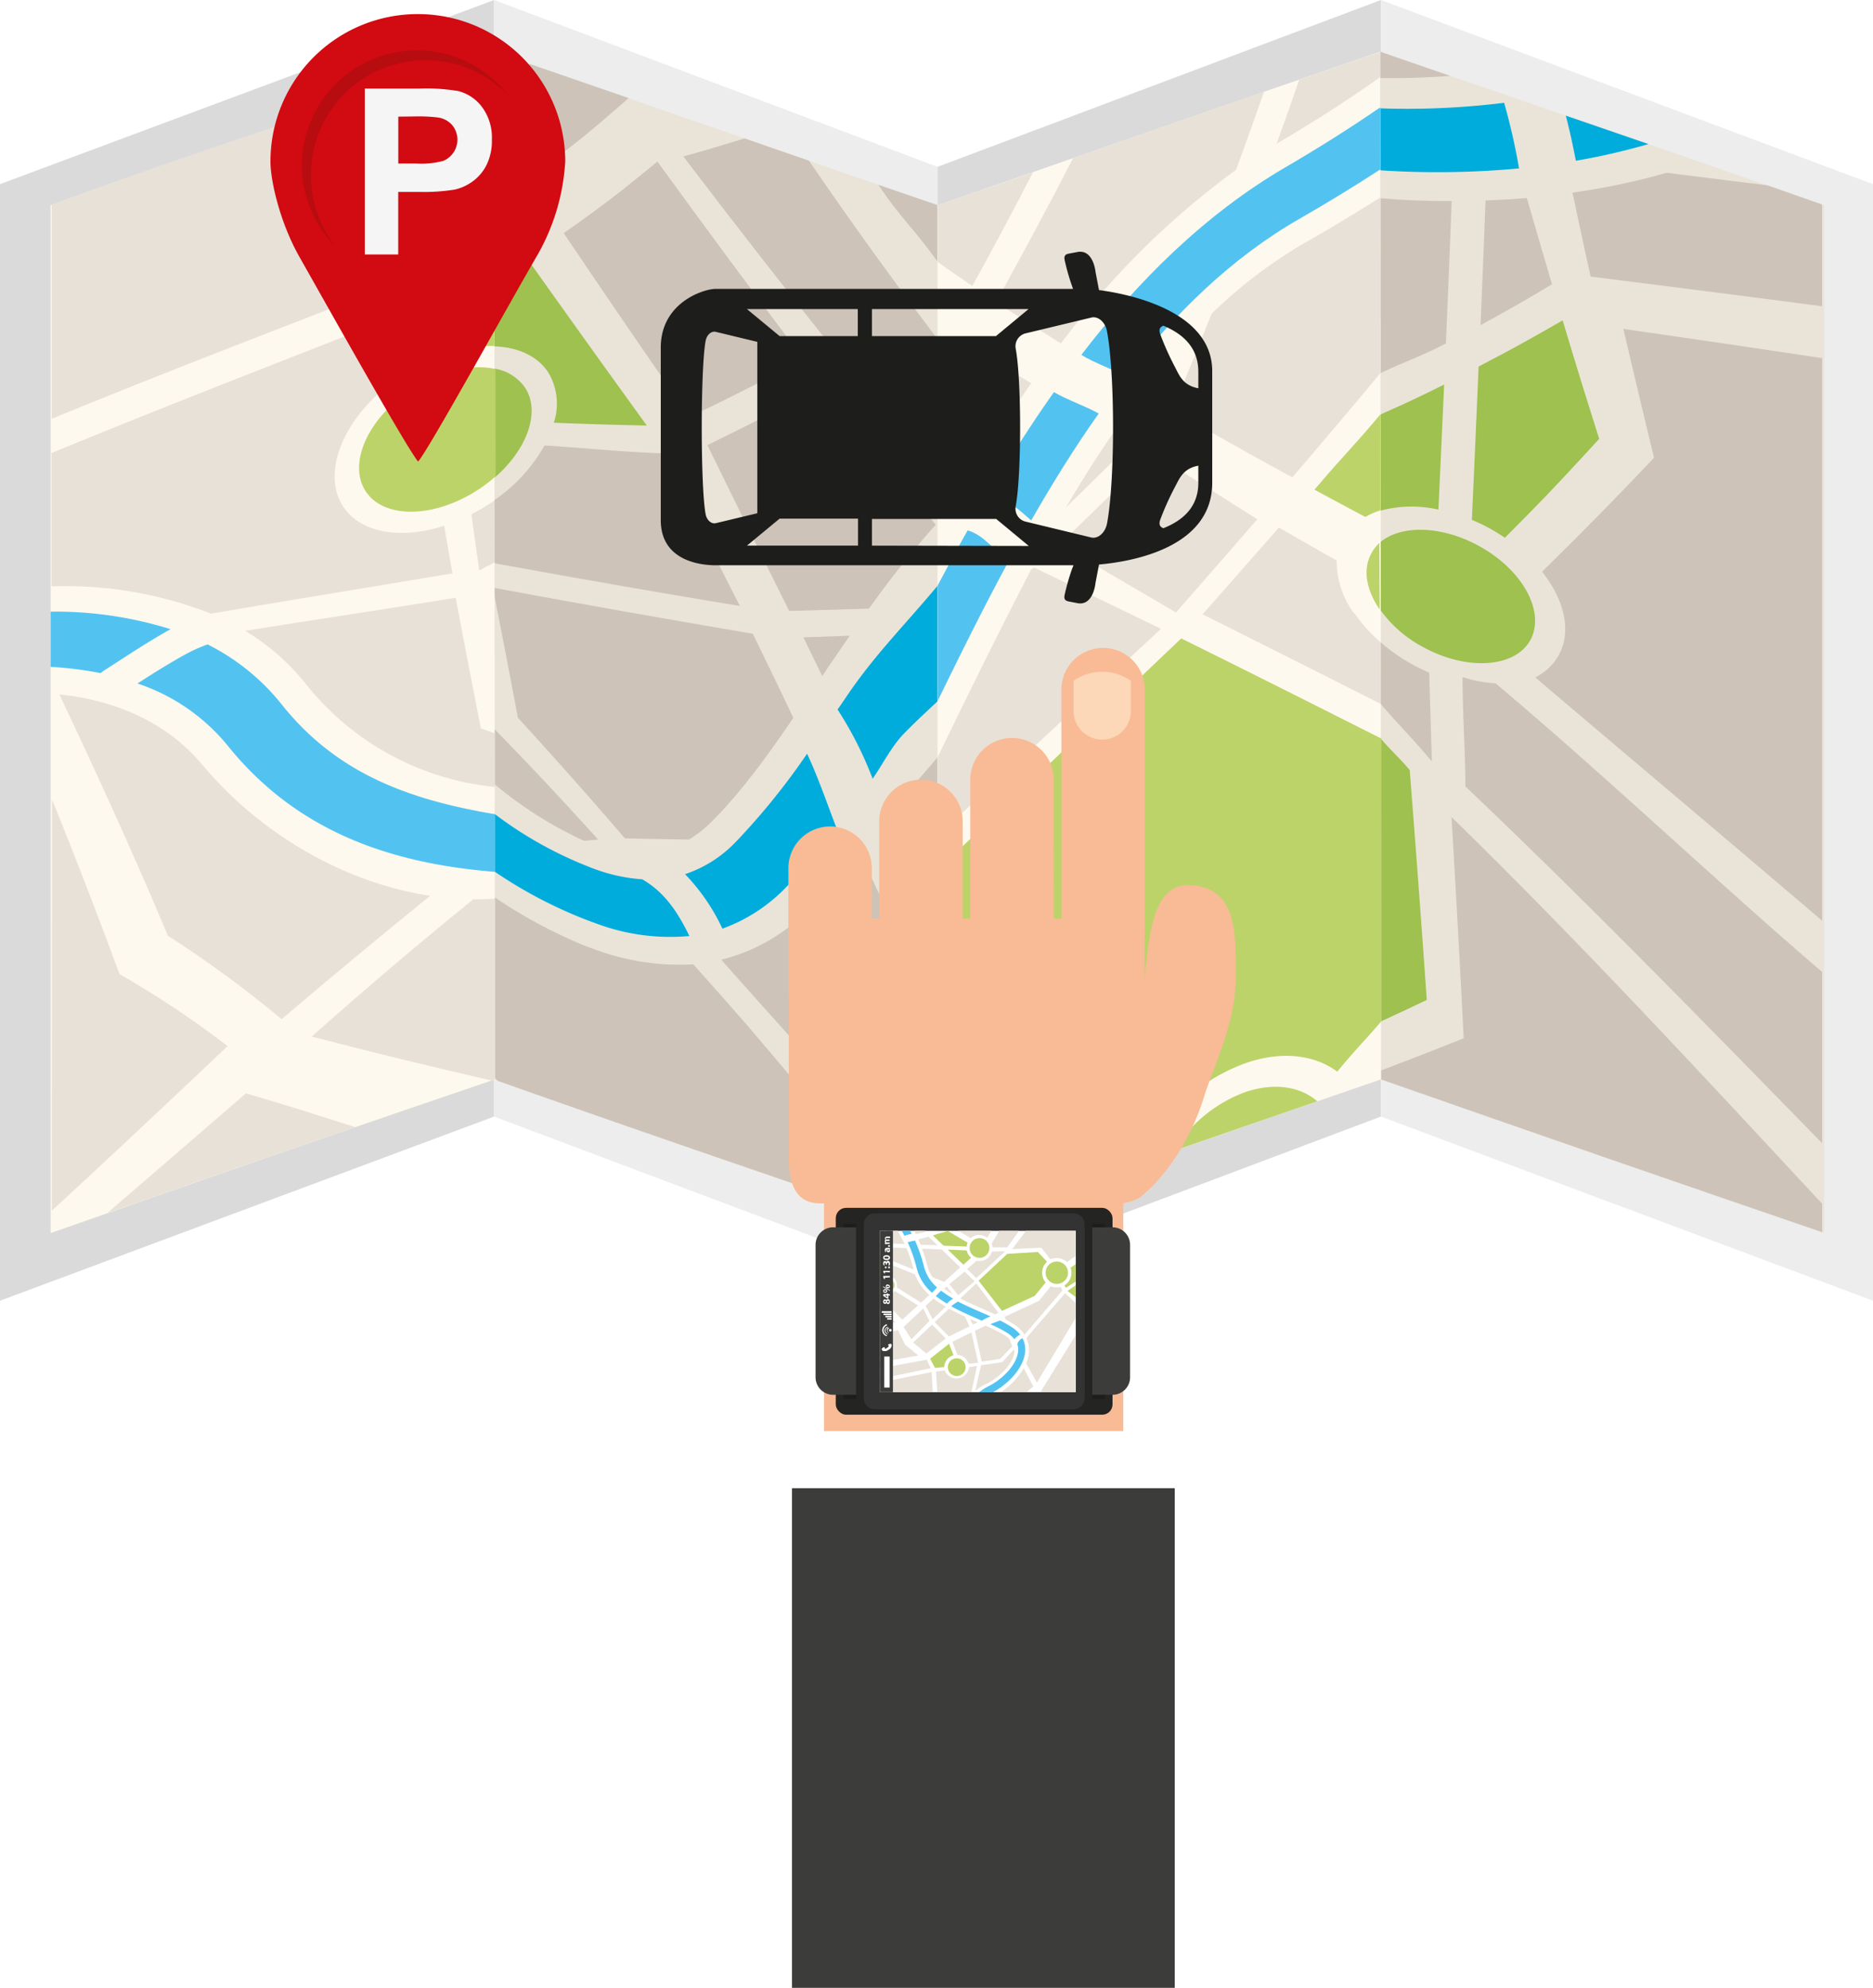 <svg xmlns="http://www.w3.org/2000/svg" xmlns:xlink="http://www.w3.org/1999/xlink" viewBox="0 0 297.77 315.97"><defs><style>.cls-1{mask:url(#mask);filter:url(#luminosity-noclip-3);}.cls-2,.cls-4{mix-blend-mode:multiply;}.cls-2{fill:url(#linear-gradient);}.cls-3{mask:url(#mask-2);filter:url(#luminosity-noclip-4);}.cls-4{fill:url(#linear-gradient-2);}.cls-5{fill:none;}.cls-6{fill:#e8e1d8;}.cls-7{fill:#dadada;}.cls-8{fill:#ededed;}.cls-9{fill:#eae4d8;}.cls-10{fill:#9ec14f;}.cls-11{fill:#cdc3b8;}.cls-12{fill:#00acdc;}.cls-13{fill:#fef9ee;}.cls-14{fill:#bcd369;}.cls-15{fill:#52c3f1;}.cls-16{fill:#f8bb95;}.cls-17{fill:#fcd7b8;}.cls-18{fill:#fff;}.cls-19{fill:#3c3c3b;}.cls-20{fill:#242422;}.cls-21{fill:#343333;}.cls-22{fill:#1d1d1b;}.cls-23{clip-path:url(#clip-path);}.cls-24{fill:#d20a11;}.cls-25{fill:#f5f5f5;}.cls-26{mask:url(#mask-3);}.cls-27{fill:url(#linear-gradient-3);}.cls-28{fill:#7a110f;opacity:0.3;}.cls-29{mask:url(#mask-4);}.cls-30{fill:url(#linear-gradient-4);}.cls-31{filter:url(#luminosity-noclip-2);}.cls-32{filter:url(#luminosity-noclip);}</style><filter id="luminosity-noclip" x="46.2" y="-8295.78" width="41.01" height="32766" filterUnits="userSpaceOnUse" color-interpolation-filters="sRGB"><feFlood flood-color="#fff" result="bg"/><feBlend in="SourceGraphic" in2="bg"/></filter><mask id="mask" x="46.2" y="-8295.78" width="41.01" height="32766" maskUnits="userSpaceOnUse"><g class="cls-32"/></mask><linearGradient id="linear-gradient" x1="66.71" y1="24.98" x2="66.71" y2="3.93" gradientUnits="userSpaceOnUse"><stop offset="0.15"/><stop offset="0.25" stop-color="#050505"/><stop offset="0.35" stop-color="#121212"/><stop offset="0.46" stop-color="#282828"/><stop offset="0.58" stop-color="#484848"/><stop offset="0.69" stop-color="#707070"/><stop offset="0.81" stop-color="#a1a1a1"/><stop offset="0.93" stop-color="#dadada"/><stop offset="1" stop-color="#fff"/></linearGradient><filter id="luminosity-noclip-2" x="54.25" y="-8295.78" width="25.67" height="32766" filterUnits="userSpaceOnUse" color-interpolation-filters="sRGB"><feFlood flood-color="#fff" result="bg"/><feBlend in="SourceGraphic" in2="bg"/></filter><mask id="mask-2" x="54.25" y="-8295.78" width="25.67" height="32766" maskUnits="userSpaceOnUse"><g class="cls-31"/></mask><linearGradient id="linear-gradient-2" x1="67.08" y1="30.16" x2="67.08" y2="1.4" gradientTransform="translate(0 10.48) scale(1 0.56)" gradientUnits="userSpaceOnUse"><stop offset="0"/><stop offset="0.37" stop-color="#020202"/><stop offset="0.51" stop-color="#090909"/><stop offset="0.6" stop-color="#141414"/><stop offset="0.68" stop-color="#252525"/><stop offset="0.75" stop-color="#3b3b3b"/><stop offset="0.8" stop-color="#575757"/><stop offset="0.86" stop-color="#777"/><stop offset="0.91" stop-color="#9d9d9d"/><stop offset="0.95" stop-color="#c8c8c8"/><stop offset="0.99" stop-color="#f6f6f6"/><stop offset="1" stop-color="#fff"/></linearGradient><clipPath id="clip-path"><rect class="cls-5" x="139.88" y="195.64" width="31.15" height="25.65"/></clipPath><filter id="luminosity-noclip-3" x="46.2" y="3.93" width="41.01" height="21.06" filterUnits="userSpaceOnUse" color-interpolation-filters="sRGB"><feFlood flood-color="#fff" result="bg"/><feBlend in="SourceGraphic" in2="bg"/></filter><mask id="mask-3" x="46.2" y="3.93" width="41.01" height="21.06" maskUnits="userSpaceOnUse"><g class="cls-1"><path class="cls-2" d="M66.63,5h.11A20.49,20.49,0,0,1,87.2,25c0-.2,0-.38,0-.54A20.49,20.49,0,0,0,66.74,3.93h-.11A20.5,20.5,0,0,0,46.2,24.49c0,.15,0,.32,0,.49A20.49,20.49,0,0,1,66.63,5Z"/></g></mask><linearGradient id="linear-gradient-3" x1="66.71" y1="24.98" x2="66.71" y2="3.93" gradientUnits="userSpaceOnUse"><stop offset="0.15" stop-color="#fff"/><stop offset="1" stop-color="#fff"/></linearGradient><filter id="luminosity-noclip-4" x="54.25" y="11.26" width="25.67" height="16" filterUnits="userSpaceOnUse" color-interpolation-filters="sRGB"><feFlood flood-color="#fff" result="bg"/><feBlend in="SourceGraphic" in2="bg"/></filter><mask id="mask-4" x="54.25" y="11.26" width="25.67" height="16" maskUnits="userSpaceOnUse"><g class="cls-3"><path class="cls-4" d="M67.1,27.27c-7.09,0-12.84-3.58-12.85-8s5.73-8,12.81-8,12.85,3.58,12.85,8S74.18,27.26,67.1,27.27Z"/></g></mask><linearGradient id="linear-gradient-4" x1="67.08" y1="30.16" x2="67.08" y2="1.4" gradientTransform="translate(0 10.48) scale(1 0.56)" gradientUnits="userSpaceOnUse"><stop offset="0" stop-color="#fff"/><stop offset="0.86" stop-color="#fff"/><stop offset="1" stop-color="#fff"/></linearGradient></defs><g id="Layer_2" data-name="Layer 2"><g id="Capa_1" data-name="Capa 1"><polygon class="cls-6" points="78.66 104.73 77.52 104.97 78.66 112.46 78.66 104.73"/><polygon class="cls-7" points="78.55 177.48 0 206.75 0 29.27 78.55 0 78.55 177.48"/><polygon class="cls-8" points="78.55 177.48 149.05 204 149.05 26.52 78.55 0 78.55 177.48"/><polygon class="cls-7" points="219.54 177.48 149.05 204 149.05 26.52 219.54 0 219.54 177.48"/><polygon class="cls-8" points="219.54 177.48 297.77 206.75 297.77 29.27 219.54 0 219.54 177.48"/><path class="cls-9" d="M290,196V32.63C266.54,24.39,243,16.35,219.42,8.22q0,81.68.13,163.35Q254.76,183.9,290,196Z"/><path class="cls-10" d="M219.55,162.35c3-1.37,4.43-2.06,7.28-3.41q-1.28-18.28-2.71-36.54c-1.83-2.16-2.75-2.85-4.61-5C219.53,132.51,219.55,147.24,219.55,162.35Z"/><path class="cls-11" d="M219.55,171.57q35,12.26,70.13,24.28v-4.52c-19.34-20.81-38.59-41.63-58.92-61.47q1.05,17.58,1.94,35.18c-5.09,2-7.69,3.05-13.15,5.11Z"/><path class="cls-11" d="M237.77,108.62a21,21,0,0,1-5.25-1c0,6.17.42,11,.45,17.39,19.41,18.42,38,37.57,56.71,56.7q0-13.62,0-27.22C272.52,139.78,255.09,123.18,237.77,108.62Z"/><path class="cls-11" d="M219.42,8.22v4.2c3.81.05,7.52-.08,11.14-.35C226.13,10.55,223.91,9.78,219.42,8.22Z"/><path class="cls-11" d="M219.43,31.51c0,9.4,0,18.42,0,27.81,4.25-2,6.33-2.6,10.44-4.72.37-8.65.55-13.11.92-22.65Q225.25,32,219.43,31.51Z"/><path class="cls-11" d="M236.17,31.86c-.32,8.3-.47,12.22-.79,19.82,4.58-2.5,6.85-3.79,11.36-6.49-1.58-5.35-2.38-8.08-4-13.71C240.61,31.65,238.4,31.78,236.17,31.86Z"/><path class="cls-11" d="M281,29.46c-6.43-.8-9.63-1.19-16-2a111.34,111.34,0,0,1-15,3.16c1.16,5.48,1.73,8.14,2.88,13.34,12.26,1.56,24.53,3.1,36.79,4.72V32.5Z"/><path class="cls-12" d="M219.42,27.07a140.28,140.28,0,0,0,22.08-.3,101.13,101.13,0,0,0-2.37-10.43,125.72,125.72,0,0,1-19.71.88Z"/><path class="cls-12" d="M248.93,18.38c.64,2.44,1.15,4.83,1.6,7.17a103.85,103.85,0,0,0,11.54-2.65Z"/><path class="cls-10" d="M219.26,96.69a19.89,19.89,0,0,0,7.07,6.21c7,3.79,14.63,3.23,17-1.23s-1.3-11.16-8.3-14.94c-6.08-3.3-12.64-3.31-15.84-.33Z"/><path class="cls-11" d="M258.08,52.28c2,8.47,2.94,12.53,4.88,20.47Q254.23,82,245.15,90.87c3.53,4.44,4.75,9.42,2.69,13.21a8.73,8.73,0,0,1-3.77,3.59c14.55,12.38,31.17,26.34,45.62,38.69V56.93Q273.91,54.55,258.08,52.28Z"/><path class="cls-10" d="M236.62,83.87a29.54,29.54,0,0,1,2.62,1.61c6-6,9-9.18,15-15.73-2.32-7.33-3.48-11.07-5.81-18.83-5.31,3.06-8,4.54-13.36,7.34-.43,10.12-.65,14.94-1.07,24.38C234.9,83,235.76,83.41,236.62,83.87Z"/><path class="cls-10" d="M228.68,81c.36-7.74.54-11.7.91-19.88-4,2-6,2.93-10.14,4.77,0,6.23,0,9.35,0,15.28A19.29,19.29,0,0,1,228.68,81Z"/><path class="cls-11" d="M224.79,105.75a29.59,29.59,0,0,1-5.29-3.65c0,3.62,0,5.81,0,9.79,3.3,3.81,4.93,5.33,8.14,9.15-.17-5.75-.26-8.56-.43-14.12C226.4,106.56,225.6,106.19,224.79,105.75Z"/><path class="cls-9" d="M149.05,196V32.63Q113.79,20.42,78.55,8.22q0,81.68.11,163.35C102,179.94,125.56,187.91,149.05,196Z"/><path class="cls-11" d="M118.37,22c-3.88,1.19-5.81,1.77-9.73,2.87q11.82,15.55,24,30.8c6.47-.67,9.74-1,16.39-1.74v-.07Q138.49,40,128.62,25.55Z"/><path class="cls-11" d="M104.51,25.68c-5.87,4.84-8.82,7.11-14.89,11.38q9.9,14.69,20,29.23c7.3-3.51,10.88-5.34,18.14-9.21Q116,41.51,104.51,25.68Z"/><path class="cls-11" d="M84.17,10.15C85.3,16.8,85.85,20,87,26.21c5.26-4,7.83-6.12,12.94-10.62Z"/><path class="cls-11" d="M139.64,29.38c3.73,5.56,5.6,6.85,9.41,12.22v-9Z"/><path class="cls-11" d="M78.63,115.9c0,3.46,0,5.21,0,8.75a63.2,63.2,0,0,0,14.23,9l2.23-.2C88.7,126.4,85.44,122.92,78.63,115.9Z"/><path class="cls-11" d="M145.46,194.75q-13.22-16-26.65-31.75c-3.43-3.93-5.15-5.87-8.6-9.73A38.47,38.47,0,0,1,94.81,151l-1.9-.7a78.66,78.66,0,0,1-14.26-7.67q0,14.35,0,28.7l.5.48C101.19,179.63,123.33,187.17,145.46,194.75Z"/><path class="cls-11" d="M119.68,100.73Q99.12,97.25,78.6,93.45v1.22c1.51,7.7,2.25,11.54,3.74,19.43q8.66,9.44,17,19.15c4.12.1,6.15.13,10.19.2a18.54,18.54,0,0,0,3.6-2.85c4.55-4.51,8.77-10.29,13-16.5C123.58,108.74,122.28,106.08,119.68,100.73Z"/><path class="cls-11" d="M130.8,107.33c1.39-2.07,2.83-4.17,4.3-6.28l-7.38.26c1.19,2.47,1.79,3.69,3,6.16Z"/><path class="cls-11" d="M149.05,120.39c-.3.41-5.53,6.24-7.84,9.44l2.1,4.34c2.3-.57,3.45-.85,5.77-1.4C149.08,127.1,149.05,126,149.05,120.39Z"/><path class="cls-11" d="M149.05,59.05c-5.77.71-8.6.44-14.22,1.12,5.62,7.27,8.43,9.64,14.22,16.7Z"/><path class="cls-11" d="M138.14,96.75A158.05,158.05,0,0,1,148.76,83.4Q139.69,72.47,131,61.21c-7.43,4-11.1,5.9-18.54,9.54q6.45,13.2,13,26.35C130.5,97,133,96.88,138.14,96.75Z"/><path class="cls-11" d="M149.05,162q-5.49-11.9-11.09-23.75c-1.47-.06-2.21-.07-3.68-.12-1.76,2.16-3.58,4.23-5.46,6.16a29.16,29.16,0,0,1-14.15,8.26c11.6,13.16,23,25.32,34.38,38.68Z"/><path class="cls-12" d="M149.05,93.11c-5.2,6.23-9.84,10.83-14.19,17.18-.57.84-1.13,1.67-1.7,2.49a58.52,58.52,0,0,1,5.57,11c1.68-2.39,3-5.18,5.11-7.31s3.17-3.09,5.21-5Z"/><path class="cls-12" d="M128.31,119.8a109.3,109.3,0,0,1-11.4,14.09,19.82,19.82,0,0,1-8,5.06,31.9,31.9,0,0,1,5.94,8.66A26.52,26.52,0,0,0,125,141a103.16,103.16,0,0,0,8-9.36C131.46,127.65,130.13,123.7,128.31,119.8Z"/><path class="cls-12" d="M102.49,140l-.36-.23a27.54,27.54,0,0,1-8.53-2,62.44,62.44,0,0,1-15-8.42v9.17a72.35,72.35,0,0,0,14.49,7.64c.56.21,1.11.42,1.68.62a33.36,33.36,0,0,0,14.83,2C108,145.51,106,142.15,102.49,140Z"/><path class="cls-10" d="M83.46,61.6a7.32,7.32,0,0,0-4.8-3V75.9C83.81,71.42,86,65.44,83.46,61.6Z"/><path class="cls-11" d="M105.37,72.05c-6.35-.18-12.27-.86-18.8-1.24a26.23,26.23,0,0,1-8,8.71c0,3.89,0,6,0,10q19.5,3.57,39.05,6.8Q111.47,84.23,105.37,72.05Z"/><path class="cls-10" d="M87.16,59.19a9.68,9.68,0,0,1,.89,8c5.86.24,8.93.32,14.78.45q-10.14-14-20.18-28.17l-4.09.34c0,6.32,0,9.46,0,15.24C82.3,55.18,85.44,56.56,87.16,59.19Z"/><path class="cls-13" d="M219.55,171.57q0-81.66-.13-163.35c-23.48,8.06-46.92,16.27-70.37,24.41V196Q184.27,183.7,219.55,171.57Z"/><path class="cls-14" d="M187.79,101.48q-19.36,18.42-38.74,36.82v4.57a324.88,324.88,0,0,1,18.42,27.62c7.12,2.95,10.6,4.54,17.58,7.92A28.93,28.93,0,0,1,198,169c5.72-2,10.94-1.37,14.6,1.34,2.77-3.39,4.16-4.68,7-8,0-14.85,0-30.09,0-44.95C209,112.06,198.4,106.71,187.79,101.48Z"/><path class="cls-14" d="M209.43,175.05c-2.77-2.4-6.92-3-11.49-1.45a22.31,22.31,0,0,0-11.31,9.32C195.61,179.81,200.08,178.27,209.43,175.05Z"/><path class="cls-6" d="M168.46,86.52c6-5.79,8.94-8.69,14.86-14.55,6.68,4.35,10,6.44,16.57,10.57-5.17,5.95-7.76,8.9-12.93,14.81C179.63,93.05,175.94,90.92,168.46,86.52Z"/><path class="cls-6" d="M149.05,32.63v9c2.22,1.56,3.32,2.33,5.53,3.83,3.86-7,5.78-10.62,9.65-18.07Z"/><path class="cls-6" d="M149.05,132.85q17.8-16.39,35.52-32.9c-8-3.88-12-5.8-20.17-9.74l-.49.35c-4.95,9.54-9.7,19.15-14.37,28.82-.17.34-.33.67-.49,1Z"/><path class="cls-6" d="M154,55c-2,1.62-3,2.43-5,4V76.87l3.61,1.84c3.5-6,7.24-12,11.35-17.81C160,58.61,158,57.44,154,55Z"/><path class="cls-6" d="M169.45,80.67C173.8,76.42,176,74.28,180.3,70c-1.2-.67-1.81-1-3-1.66C174.53,72.31,171.93,76.45,169.45,80.67Z"/><path class="cls-6" d="M206.56,12.66c-1.44,4.15-2.17,6.19-3.61,10.2l.32-.2c5.56-3.25,11-6.74,16.15-10.39v-4C214.36,10,211.77,10.85,206.56,12.66Z"/><path class="cls-6" d="M219.43,31.38q-5.79,3.69-11.82,7.12a75.49,75.49,0,0,0-15,11.38c-2.49,6.24-3.73,9.28-6.25,15.27,7.69,4.44,11.48,6.57,19.09,10.73,5.63-6.57,8.43-9.88,14-16.56Q219.44,45.36,219.43,31.38Z"/><path class="cls-6" d="M170.6,25.14Q164.66,36.63,158.35,48c4.14,2.73,6.2,4,10.32,6.6A130.38,130.38,0,0,1,196.5,27c1.79-4.86,2.69-7.34,4.45-12.44Z"/><path class="cls-6" d="M178.2,185.84c-6.87-3.46-10.31-5.08-17.4-8.07-4.63-7.78-7-8.88-11.75-15.74v29.23c2.28,1.07,3.41,1.62,5.65,2.75C164.36,190.64,169,189,178.2,185.84Z"/><path class="cls-15" d="M149.05,111.46c3.65-7.49,7.37-15,11.34-22.32a12.06,12.06,0,0,1-1.07-.76c-1.41-1.13-3.15-3.45-5.49-4.07q-2.47,4.41-4.78,8.8Z"/><path class="cls-15" d="M167.55,62.33c-3.73,5.27-7.16,10.69-10.37,16.15,2.86.67,5,2.69,6.76,4.25,3.34-5.84,6.88-11.56,10.74-17C172.41,64.47,169.81,63.63,167.55,62.33Z"/><path class="cls-15" d="M219.42,17.07c-4.82,3.31-9.88,6.5-15.1,9.54-12.76,7.46-23.46,18.09-32.41,29.8,2.21,1.37,4.85,2.17,7.08,3.46C186.6,50,195.73,41,206.56,34.8c4.36-2.51,8.68-5.13,12.86-7.86Z"/><path class="cls-14" d="M219.29,86.31A6,6,0,0,0,218,88c-1.39,2.55-.76,5.83,1.34,8.88Z"/><path class="cls-14" d="M219.47,81.12c0-5.94,0-9,0-15.28-4.17,5-6.28,7-10.49,12,3.28,1.77,5.1,2.75,8.09,4.33A11.09,11.09,0,0,1,219.47,81.12Z"/><path class="cls-6" d="M215.31,97.45v.11a14,14,0,0,1-2.8-8.46c-3.31-1.87-5.45-3.09-9.19-5.25-4.85,5.54-7.28,8.29-12.14,13.8q14.19,7.09,28.33,14.24c0-4,0-6.14,0-9.79A24.42,24.42,0,0,1,215.31,97.45Z"/><path class="cls-13" d="M78.66,171.57q0-81.66-.11-163.35C55.14,16.63,31.4,24.07,8.05,32.63V196Q43.29,183.61,78.66,171.57Z"/><path class="cls-6" d="M56.48,179.16c-7.07-2.24-10.42-3.35-17.39-5.37q-11,9.53-22,19Q36.79,185.91,56.48,179.16Z"/><path class="cls-6" d="M8.25,192.43c9.39-8.64,18.67-17.38,27.94-26.15A153.73,153.73,0,0,0,19,154.83c-3.43-9.3-7-18.55-10.72-27.73Q8.25,159.77,8.25,192.43Z"/><path class="cls-6" d="M8.23,32.56v34C27,58.85,45.88,51.66,64.74,44.34c-2.17-9.71-4.18-19.44-6.15-29.2C41.75,20.79,24.86,26.34,8.23,32.56Z"/><path class="cls-6" d="M63.61,13.44c1.9,9.38,3.84,18.75,6,28.08,3.7-2.8,5.5-4.2,9-7V25.62c-1.16-6.26-1.73-9.52-2.85-16.38C71.12,10.88,68.66,11.72,63.61,13.44Z"/><path class="cls-6" d="M32.05,121.43c-5.61-6.71-14-10.19-22.61-11.05,6,12.69,11.82,25.4,17.25,38.36A180.76,180.76,0,0,1,44.77,162q11.7-9.94,23.62-19.61C54.33,140.25,41.09,132.26,32.05,121.43Z"/><path class="cls-6" d="M78.64,116.54c-.89-.31-1.32-.46-2.19-.78-1.66-8.47-2.46-12.54-4-20.75-11.15,1.8-22.32,3.48-33.48,5.26A36.24,36.24,0,0,1,48.85,109a43.86,43.86,0,0,0,29.79,16.08Z"/><path class="cls-6" d="M78.66,171.57q0-14.35,0-28.71-1.74.1-3.42.09-13.1,10.61-25.68,21.81c9.52,2.49,19,4.8,28.64,7Z"/><path class="cls-15" d="M16.62,106.53c3.47-2.22,7-4.59,10.5-6.52A61.54,61.54,0,0,0,8.05,97.22V106A57.09,57.09,0,0,1,16,107,6,6,0,0,1,16.62,106.53Z"/><path class="cls-15" d="M78.64,129.41C65.11,127.13,53.57,123,44.81,112A35.28,35.28,0,0,0,33,102.43a24.09,24.09,0,0,0-3.56,1.6c-2.56,1.41-5.08,3-7.59,4.61a31.28,31.28,0,0,1,14.26,9.77C47,132,61.74,137.22,78.65,138.58,78.64,134.84,78.64,133,78.64,129.41Z"/><path class="cls-14" d="M78.77,58.66c-3.72-.85-8.7.2-13.26,3.18-7,4.55-10.26,11.83-7.37,16.25S69,82.4,76,77.85a22,22,0,0,0,2.8-2.15Z"/><path class="cls-14" d="M78.57,55c0-6,0-8.54,0-15.2-3.34,2.88-5.08,3.89-8.6,6.78.36,3.94.56,6,.92,9.59A21.77,21.77,0,0,1,78.57,55Z"/><path class="cls-6" d="M54.55,80.5c-3.73-5.71.53-15.12,9.54-21a27.1,27.1,0,0,1,2.41-1.42C66,54.84,65.72,53,65.19,49.4c-19,7.47-38.07,14.81-57,22.61,0,8.79,0,13,0,21.19a63.48,63.48,0,0,1,25.35,4.34c12.79-2.17,25.59-4.26,38.39-6.4-.53-3-.81-4.64-1.31-7.58C63.81,85.78,57.34,84.77,54.55,80.5Z"/><path class="cls-6" d="M77.63,80.2c-.89.58-1.79,1.08-2.69,1.55.47,3.44.74,5.34,1.25,8.92L78.6,89.4c0-4,0-6.13,0-9.88C78.27,79.76,78,80,77.63,80.2Z"/><path class="cls-16" d="M125.4,184c0,4,1,7.28,5,7.28H131V260.4h47.58V191.25a7.5,7.5,0,0,0,2.6-.89s6.79-4.88,10.28-16.15c1.5-4.84,5.08-11.66,5-19.17-.06-5.5.66-14.34-7.61-14.34-5.47,0-6.12,7.54-6.89,14.72v-6.56A6.11,6.11,0,0,0,182,148V109.62a6.63,6.63,0,0,0-13.26,0V146h-1.22V123.93a6.63,6.63,0,0,0-13.26,0V146h-1.21V130.31a6.64,6.64,0,0,0-13.27,0V146H138.6v-8a6.63,6.63,0,0,0-13.26,0v19.54a7.91,7.91,0,0,0,.06.86Z"/><path class="cls-17" d="M179.79,108.23V113a4.56,4.56,0,0,1-9.12,0v-4.78a7.89,7.89,0,0,1,9.12,0Z"/><rect class="cls-18" x="128.21" y="227.47" width="56.25" height="18.18"/><rect class="cls-19" x="125.91" y="236.56" width="60.85" height="79.42"/><rect class="cls-20" x="132.87" y="191.99" width="44" height="32.88" rx="1.64"/><path class="cls-21" d="M139.08,192.86h31.6a1.75,1.75,0,0,1,1.75,1.75v27.64a1.75,1.75,0,0,1-1.75,1.75h-31.6a1.76,1.76,0,0,1-1.76-1.76V194.61A1.76,1.76,0,0,1,139.08,192.86Z"/><rect class="cls-22" x="173.65" y="194.51" width="2" height="27.85"/><rect class="cls-22" x="134.1" y="194.51" width="2" height="27.85"/><path class="cls-19" d="M136.1,195.08h-3.66a2.79,2.79,0,0,0-2.78,2.78v21.06a2.78,2.78,0,0,0,2.78,2.78h3.66Z"/><path class="cls-19" d="M173.65,221.7h3.23a2.78,2.78,0,0,0,2.78-2.78V197.86a2.79,2.79,0,0,0-2.78-2.78h-3.23Z"/><rect class="cls-18" x="139.88" y="195.64" width="31.15" height="25.65"/><g class="cls-23"><polygon class="cls-14" points="171.85 203.71 169.71 205.2 171.85 206.81 171.85 203.71"/><path class="cls-14" d="M151.6,215.42l-.72-1.83-3,2.37.76,1.47,1.47-.14A2,2,0,0,1,151.6,215.42Z"/><path class="cls-14" d="M152.11,215.9a1.41,1.41,0,1,1-1.42,1.41A1.41,1.41,0,0,1,152.11,215.9Z"/><path class="cls-14" d="M165.68,202.29a2.32,2.32,0,0,1,.78-1.73L165,199l-4.86.3-4.56,4.27,3.72,4.8,5.2-2.39,1.74-2.13A2.33,2.33,0,0,1,165.68,202.29Z"/><path class="cls-14" d="M170.34,202.29a2.34,2.34,0,0,1-1.09,2l.18.41,2.43-1.51v-2.86l-1.66,1.18A2.36,2.36,0,0,1,170.34,202.29Z"/><path class="cls-14" d="M168,200.52a1.78,1.78,0,1,1-1.77,1.77A1.77,1.77,0,0,1,168,200.52Z"/><path class="cls-14" d="M153.83,197.52l-3.16-1.86-2.37.7L150,198l3.69.14A2.43,2.43,0,0,1,153.83,197.52Z"/><path class="cls-14" d="M153.69,198.75l-3-.12,2.47,2.4,1.23-1.11A2,2,0,0,1,153.69,198.75Z"/><path class="cls-14" d="M155.71,196.8a1.57,1.57,0,1,1-1.56,1.57A1.57,1.57,0,0,1,155.71,196.8Z"/><path class="cls-14" d="M138.48,202.07l1.79,1.13a1.41,1.41,0,0,1,.71-.33v-2.12l-2.49-1Z"/><path class="cls-14" d="M139.79,204.27a1.3,1.3,0,0,1,.11-.56l-1.42-.89v1.72l2.07,2.18.44-.31v-.75A1.41,1.41,0,0,1,139.79,204.27Z"/><path class="cls-14" d="M141.2,203.27a1,1,0,1,1-1,1A1,1,0,0,1,141.2,203.27Z"/><polygon class="cls-6" points="152.32 205.88 150.93 204.12 153.36 202.12 154.94 203.67 152.32 205.88"/><polygon class="cls-6" points="147.76 209.96 146.78 207.98 143.66 210.92 144.9 212.89 147.76 209.96"/><polygon class="cls-6" points="145.17 213.39 147.27 215.15 150.35 212.76 148.18 210.55 145.17 213.39"/><polygon class="cls-6" points="171.85 224.73 171.85 210.88 165.52 221.08 167.39 224.73 171.85 224.73"/><polygon class="cls-6" points="166.47 224.73 164.44 221.45 162.1 223.53 157.49 224.73 166.47 224.73"/><polygon class="cls-6" points="138.48 224.73 148.47 224.73 148.11 218.09 138.48 220.04 138.48 224.73"/><polygon class="cls-6" points="138.48 219.46 147.96 217.48 147.35 216.12 138.48 217.75 138.48 219.46"/><polygon class="cls-6" points="138.48 216.78 145.99 215.46 143.86 213.7 142.76 211.41 138.48 212.54 138.48 216.78"/><polygon class="cls-6" points="138.48 211.21 142.34 210.18 138.48 206.34 138.48 211.21"/><polygon class="cls-6" points="138.48 199.07 140.97 200.07 140.97 198.26 138.48 198.16 138.48 199.07"/><path class="cls-6" d="M151.41,213.29l.8,2.06a2,2,0,0,1,1.78,1.42l1.52-.16-1.08-4.82Z"/><path class="cls-6" d="M160.92,198.54l4.62-.22,1.47,1.87a2.36,2.36,0,0,1,1-.22,2.3,2.3,0,0,1,1.62.65l2.23-1.59v-7.67h-5.51Z"/><path class="cls-6" d="M148,195.18l2.63-.59,3.68,2.22a2.11,2.11,0,0,1,1.36-.51,2.08,2.08,0,0,1,1.27.44l3.38-5.38H147.2Z"/><path class="cls-6" d="M155.71,200.44a2.12,2.12,0,0,1-.44-.05l-1.53,1.32,1.47,1.45,4.59-4.27-2.1.05A2.07,2.07,0,0,1,155.71,200.44Z"/><path class="cls-6" d="M157.65,197.65a2.07,2.07,0,0,1,.13.62h2.34l5-6.91h-3.64Z"/><path class="cls-6" d="M141.62,205.62v1.12l-.64.44,2.45,2.59,2.51-2.27-3.68-2.31A1.4,1.4,0,0,1,141.62,205.62Z"/><path class="cls-6" d="M157.9,222A7.47,7.47,0,0,0,155,224.6l6.64-2,2.64-2.23-1.53-2.89A11.91,11.91,0,0,1,157.9,222Z"/><path class="cls-6" d="M156.88,219.93c2.07-1,4.25-3.22,4.42-5.14l-.14-.27-1.83,2-3.36.49-.94,4.08A9.39,9.39,0,0,1,156.88,219.93Z"/><path class="cls-6" d="M163.18,212.69a4.47,4.47,0,0,1,.41,1.87,1.62,1.62,0,0,1,0,.22,5.72,5.72,0,0,1-.45,1.92l1.7,3.07,7-11.66v-.26l-2.51-2.29-5.27,6.07Z"/><path class="cls-6" d="M160.92,214l-.48-1.24a4.76,4.76,0,0,0-.59-.44,25.05,25.05,0,0,0-3.16-1.6l-1.7.8,1.08,4.91L159,216Z"/><path class="cls-6" d="M154.33,221.79l1-4.67-1.28.18h0a2,2,0,0,1-3.86.52l-1.38.19.41,6.71h3.08A10.35,10.35,0,0,1,154.33,221.79Z"/><path class="cls-6" d="M155.41,210.17l-1.19-.52.43.9.79-.36Z"/><path class="cls-6" d="M152.69,206.41c1.15.6,2.4,1.14,3.63,1.68.64.28,1.27.55,1.87.83l.54-.25L155.21,204l-2.55,2.4Z"/><path class="cls-6" d="M148.41,206.4l-1.26,1.16,1.12,2.13,2.09-2A17.13,17.13,0,0,1,148.41,206.4Z"/><path class="cls-6" d="M151.5,205.76l-1-1.28-.39.36A14.74,14.74,0,0,0,151.5,205.76Z"/><path class="cls-6" d="M145.22,201.75a22.54,22.54,0,0,0-1.11-3.37l-2.51-.1v2.05l3.63,1.46S145.22,201.77,145.22,201.75Z"/><path class="cls-6" d="M147.43,201.21a5.42,5.42,0,0,0,.83,1.81l1.83.74,2.56-2.31-2.94-2.85-3.12-.12A26.07,26.07,0,0,1,147.43,201.21Z"/><path class="cls-6" d="M145.47,202.57,141.6,201v1.9a1.41,1.41,0,0,1,.95,1.72l3.87,2.43,1.34-1.2A8.37,8.37,0,0,1,145.47,202.57Z"/><path class="cls-6" d="M149.46,204.33l.11-.1-.39-.16Z"/><path class="cls-6" d="M141.85,194.37c-.09-.11-.18-.22-.26-.34v3.62l2.22.09A18.75,18.75,0,0,0,141.85,194.37Z"/><path class="cls-6" d="M146.34,197.84l2.69.1-1.42-1.37L146,197C146.12,197.3,146.23,197.57,146.34,197.84Z"/><path class="cls-6" d="M143.6,192.91l-.27-1.55h-1.05A14.51,14.51,0,0,1,143.6,192.91Z"/><path class="cls-6" d="M138.65,191.36h-.17v6.17l2.48.1v-4.34A10.34,10.34,0,0,0,138.65,191.36Z"/><path class="cls-6" d="M145.59,196.16l1.58-.35-1-4.45h-2.2l.65,3C144.94,194.92,145.28,195.53,145.59,196.16Z"/><path class="cls-6" d="M153.41,209.29c-.86-.4-1.72-.82-2.54-1.27l-2.27,2.14,2.26,2.27,3.27-1.6Z"/><path class="cls-6" d="M165.17,206.78l-5.45,2.52.17.44c.41.22.8.44,1.16.67a5.6,5.6,0,0,1,1.83,1.74l6-7-.2-.62a2.32,2.32,0,0,1-.7.1,2.2,2.2,0,0,1-.92-.19Z"/><path class="cls-15" d="M152.12,207a4,4,0,0,0-.89.64c1.42.78,2.94,1.44,4.4,2.08l.47.21a6,6,0,0,1,1.39-.68l-1.39-.61c-1.29-.56-2.6-1.13-3.81-1.77Z"/><path class="cls-15" d="M148.77,206a17.9,17.9,0,0,0,1.78,1.21,3.83,3.83,0,0,1,1-.79,16.89,16.89,0,0,1-1.93-1.26C149.31,205.42,149.06,205.72,148.77,206Z"/><path class="cls-15" d="M144.31,197.47a23.33,23.33,0,0,1,1.44,4.15,7.59,7.59,0,0,0,2.42,3.86c.29-.27.53-.58.82-.84a6.42,6.42,0,0,1-2.09-3.3,24.8,24.8,0,0,0-1.43-4.15A9.33,9.33,0,0,0,144.31,197.47Z"/><path class="cls-15" d="M143.78,196.41l.06,0a7.13,7.13,0,0,1,1.1-.29,21,21,0,0,0-1.56-2.58,15.57,15.57,0,0,0-1.93-2.2h-1.86A14.85,14.85,0,0,1,143.78,196.41Z"/><path class="cls-15" d="M154.8,223.77a10.38,10.38,0,0,1-.43-1.22,9.64,9.64,0,0,0-1.46,2.21h1.34a7.36,7.36,0,0,1,.59-.91A.2.2,0,0,1,154.8,223.77Z"/><path class="cls-15" d="M157.45,210.48a23.15,23.15,0,0,1,2.69,1.39,4.61,4.61,0,0,1,1.13,1,2.76,2.76,0,0,1,.92-.73,5.64,5.64,0,0,0-1.43-1.25,19.52,19.52,0,0,0-1.77-1C158.48,210.09,158,210.25,157.45,210.48Z"/><path class="cls-15" d="M161.73,213.64s0,0,0,0a2.86,2.86,0,0,1,.14,1c-.11,2.23-2.52,4.62-4.74,5.72a9,9,0,0,0-2.07,1.43,1.86,1.86,0,0,0,0,.42c.09.31.2.6.31.9a7.62,7.62,0,0,1,2.24-1.69c2.58-1.29,5.25-4,5.38-6.73a1.21,1.21,0,0,0,0-.19,3.93,3.93,0,0,0-.43-1.79A1.57,1.57,0,0,0,161.73,213.64Z"/></g><rect class="cls-19" x="139.87" y="195.62" width="2.09" height="25.66"/><path class="cls-18" d="M140.64,203.09h0l.09.2-.18,0-.13-.28v-.2h1.05v.23Z"/><path class="cls-18" d="M140.64,202.2h0l.09.2-.18,0-.13-.28V202h1.05v.24Z"/><path class="cls-18" d="M140.82,201.6a.14.14,0,0,1-.15-.15.14.14,0,0,1,.15-.14.14.14,0,0,1,.14.14A.14.14,0,0,1,140.82,201.6Zm.52,0a.15.15,0,0,1-.15-.15.15.15,0,0,1,.3,0A.14.14,0,0,1,141.34,201.6Z"/><path class="cls-18" d="M141.23,201.15a.68.68,0,0,0,.07-.25c0-.13-.07-.19-.15-.19s-.15.1-.15.21v.1h-.17v-.1c0-.08,0-.18-.12-.18s-.12,0-.12.15a.41.41,0,0,0,.07.22l-.18,0a.65.65,0,0,1-.08-.32c0-.23.12-.35.26-.35a.26.26,0,0,1,.25.19h0a.26.26,0,0,1,.26-.23c.18,0,.32.16.32.43a.65.65,0,0,1-.08.32Z"/><path class="cls-18" d="M140.94,199.51c.33,0,.55.13.55.4s-.25.39-.54.39-.55-.13-.55-.4S140.65,199.51,140.94,199.51Zm0,.55c.24,0,.35-.06.35-.16s-.12-.14-.36-.14-.35.05-.35.15S140.7,200.06,141,200.06Z"/><path class="cls-18" d="M141.47,198.58h-.08a.26.26,0,0,1,.1.23.24.24,0,0,1-.25.25c-.2,0-.3-.18-.3-.46h0s-.1,0-.1.14a.48.48,0,0,0,.06.22l-.16.05a.71.71,0,0,1-.07-.31.31.31,0,0,1,.34-.35h.47Zm-.37,0c0,.13,0,.23.12.23s.09,0,.09-.1a.13.13,0,0,0-.09-.13h-.12Z"/><path class="cls-18" d="M141.34,198.19a.14.14,0,0,1-.15-.14.15.15,0,0,1,.3,0A.14.14,0,0,1,141.34,198.19Z"/><path class="cls-18" d="M140.93,197.75h-.25v-.21h.11a.3.3,0,0,1-.13-.24.21.21,0,0,1,.14-.22h0a.26.26,0,0,1-.1-.11.24.24,0,0,1,0-.15c0-.15.11-.27.34-.27h.47v.24H141c-.11,0-.18,0-.18.12a.11.11,0,0,0,.09.11h.52v.24H141c-.1,0-.17,0-.17.12a.12.12,0,0,0,.09.11h.52v.24Z"/><path class="cls-18" d="M141.2,207.29a.29.29,0,0,1-.27-.19h0a.26.26,0,0,1-.23.15c-.18,0-.3-.16-.3-.37s.14-.35.27-.35a.26.26,0,0,1,.23.15h0a.28.28,0,0,1,.26-.19c.19,0,.32.16.32.41S141.34,207.29,141.2,207.29Zm0-.55c-.09,0-.15.07-.18.17a.18.18,0,0,0,.16.13.15.15,0,0,0,.15-.15A.14.14,0,0,0,141.19,206.74Zm-.5.28c.07,0,.11-.06.14-.15a.15.15,0,0,0-.13-.11.12.12,0,0,0-.13.13A.11.11,0,0,0,140.69,207Z"/><path class="cls-18" d="M141.47,205.93h-.25v.47h-.16l-.64-.4v-.3H141v-.12h.18v.12h.25Zm-.43,0h-.43l.19.1.23.14h0Z"/><path class="cls-18" d="M140.71,204.92a.3.3,0,0,1,.34.29.29.29,0,0,1-.32.29.3.3,0,0,1-.33-.3A.28.28,0,0,1,140.71,204.92Zm0,.39c.11,0,.19,0,.19-.11s-.07-.1-.19-.1-.19,0-.19.11S140.62,205.31,140.72,205.31Zm.77-.11-1.09-.61v-.13l1.09.6Zm-.34-1a.3.3,0,0,1,.34.29.29.29,0,0,1-.32.29.3.3,0,0,1-.33-.3A.28.28,0,0,1,141.15,204.16Zm0,.39c.11,0,.19,0,.19-.11s-.07-.1-.19-.1-.19,0-.19.1S141.06,204.55,141.16,204.55Z"/><rect class="cls-18" x="141.04" y="209.5" width="0.71" height="0.26"/><rect class="cls-18" x="140.76" y="209.14" width="0.99" height="0.26"/><rect class="cls-18" x="140.46" y="208.77" width="1.29" height="0.26"/><rect class="cls-18" x="140.18" y="208.41" width="1.56" height="0.26"/><rect class="cls-18" x="140.58" y="215.62" width="0.86" height="4.93"/><path class="cls-18" d="M141.54,211.23a.21.21,0,0,1,.21.21.21.21,0,0,1-.21.21.22.22,0,0,1-.21-.21A.21.21,0,0,1,141.54,211.23Z"/><path class="cls-18" d="M140.86,210.52a1,1,0,0,0,0,1.84c.08,0,.16,0,.17,0s0-.11-.09-.14a.85.85,0,0,1,0-1.52c.06,0,.11-.09.09-.14S140.94,210.48,140.86,210.52Z"/><path class="cls-18" d="M140.64,211.44a.69.69,0,0,0,.39.63.13.13,0,0,0,.12,0,.08.08,0,0,0,0,0v0a.14.14,0,0,0-.08-.11.52.52,0,0,1-.29-.47.51.51,0,0,1,.29-.47.14.14,0,0,0,.08-.11v0a.08.08,0,0,0,0,0,.11.11,0,0,0-.12,0A.69.69,0,0,0,140.64,211.44Z"/><path class="cls-18" d="M141.24,211a.47.47,0,0,0,0,.84s.07,0,.09,0a0,0,0,0,0,0,0v0a.1.1,0,0,0-.07-.08.32.32,0,0,1,0-.56.1.1,0,0,0,.07-.08,0,0,0,0,0,0,0,0,0,0,0,0,0,0S141.27,211,141.24,211Z"/><path class="cls-18" d="M140.39,214.75h.14a.86.86,0,0,0,.67-.16c.39-.23.35-.25.45-.39a1.59,1.59,0,0,0,.08-.21.58.58,0,0,0,0-.33s-.06-.05-.12-.05h-.16a.69.69,0,0,0-.19.07c-.11.05-.07.1,0,.18a.32.32,0,0,1,0,.21l-.49.34a.41.41,0,0,1-.12-.17c0-.05,0-.09-.08-.1h0a.15.15,0,0,0-.08,0c-.12.05-.37.24-.32.34A.47.47,0,0,0,140.39,214.75Z"/><path class="cls-22" d="M171.28,40.06,170,40.3c-.41.08-.9.18-.75,1a34.86,34.86,0,0,0,1.25,4.35c0,.09.07.18.1.27H113.77c-1.88,0-8.72,2.15-8.72,9.33V82.68c0,6.74,6.84,7.17,8.72,7.17h56.87c0,.14-.09.29-.15.42a35.88,35.88,0,0,0-1.25,4.35c-.15.82.34.91.75,1l1.29.25c2.56.49,2.88-3.2,2.88-3.2l.56-2.94c5.47-.48,18-2.75,18-13V59c0-9.33-12.56-12.18-18-12.89l-.55-2.87S173.84,39.57,171.28,40.06Zm-59.1,41.67c-.82-4.34-.82-23.2,0-27.54.18-1,.93-1.61,1.62-1.44l6.6,1.59V81.58l-6.6,1.58C113.11,83.33,112.36,82.7,112.18,81.73Zm6.57,5,5.19-4.29h12.47v4.29Zm19.87,0V82.49h19.76l5.18,4.29Zm51.89-10c0,3.87-2.46,6-5.56,7.23-.42-.17-.79-.46-.51-1.31a44.94,44.94,0,0,1,2.42-5.37c.67-1.24,1.22-2.8,3.65-3.26Zm0-17.73v2.72c-2.43-.47-3-2-3.65-3.26a45.13,45.13,0,0,1-2.42-5.38c-.28-.84.09-1.14.51-1.31C188.05,53.06,190.51,55.23,190.51,59.09ZM176,52.73c1.27,6.78,1.27,23.67,0,30.45-.28,1.52-1.45,2.51-2.53,2.25L163,82.9a2.11,2.11,0,0,1-1.52-2.46c.93-5,.93-20,0-25A2.11,2.11,0,0,1,163,53l10.53-2.53C174.59,50.22,175.76,51.22,176,52.73Zm-12.48-3.6-5.18,4.29H138.62V49.13Zm-27.15,0v4.29H123.94l-5.19-4.29Z"/><path class="cls-24" d="M66.46,2.24h-.12A23.4,23.4,0,0,0,43,25.73c0,2.82,1.4,9.42,4.58,15.06,4,7.06,17,30.29,18.83,32.49,0,0,0,.1.06.07s.07-.07.07-.07c1.84-2.21,14.7-25.54,18.78-32.53a33.86,33.86,0,0,0,4.54-15.07A23.41,23.41,0,0,0,66.46,2.24Z"/><path class="cls-25" d="M58,40.45V14.08h8.55a30.49,30.49,0,0,1,6.33.4,6.82,6.82,0,0,1,3.79,2.58,8.15,8.15,0,0,1,1.53,5.13,8.62,8.62,0,0,1-.88,4.09,7.24,7.24,0,0,1-2.24,2.6,7.73,7.73,0,0,1-2.76,1.25,30.49,30.49,0,0,1-5.52.38H63.31v9.94Zm5.32-21.91V26h2.92a13.58,13.58,0,0,0,4.21-.42,3.65,3.65,0,0,0,1.42-5.72,3.72,3.72,0,0,0-2.14-1.17,25.58,25.58,0,0,0-3.83-.18Z"/><g class="cls-26"><path class="cls-27" d="M66.63,5h.11A20.49,20.49,0,0,1,87.2,25c0-.2,0-.38,0-.54A20.49,20.49,0,0,0,66.74,3.93h-.11A20.5,20.5,0,0,0,46.2,24.49c0,.15,0,.32,0,.49A20.49,20.49,0,0,1,66.63,5Z"/></g><path class="cls-28" d="M49.43,27.87A18.23,18.23,0,0,1,80.65,15a18.27,18.27,0,1,0-27.4,24.09A18.29,18.29,0,0,1,49.43,27.87Z"/><g class="cls-29"><path class="cls-30" d="M67.1,27.27c-7.09,0-12.84-3.58-12.85-8s5.73-8,12.81-8,12.85,3.58,12.85,8S74.18,27.26,67.1,27.27Z"/></g></g></g></svg>